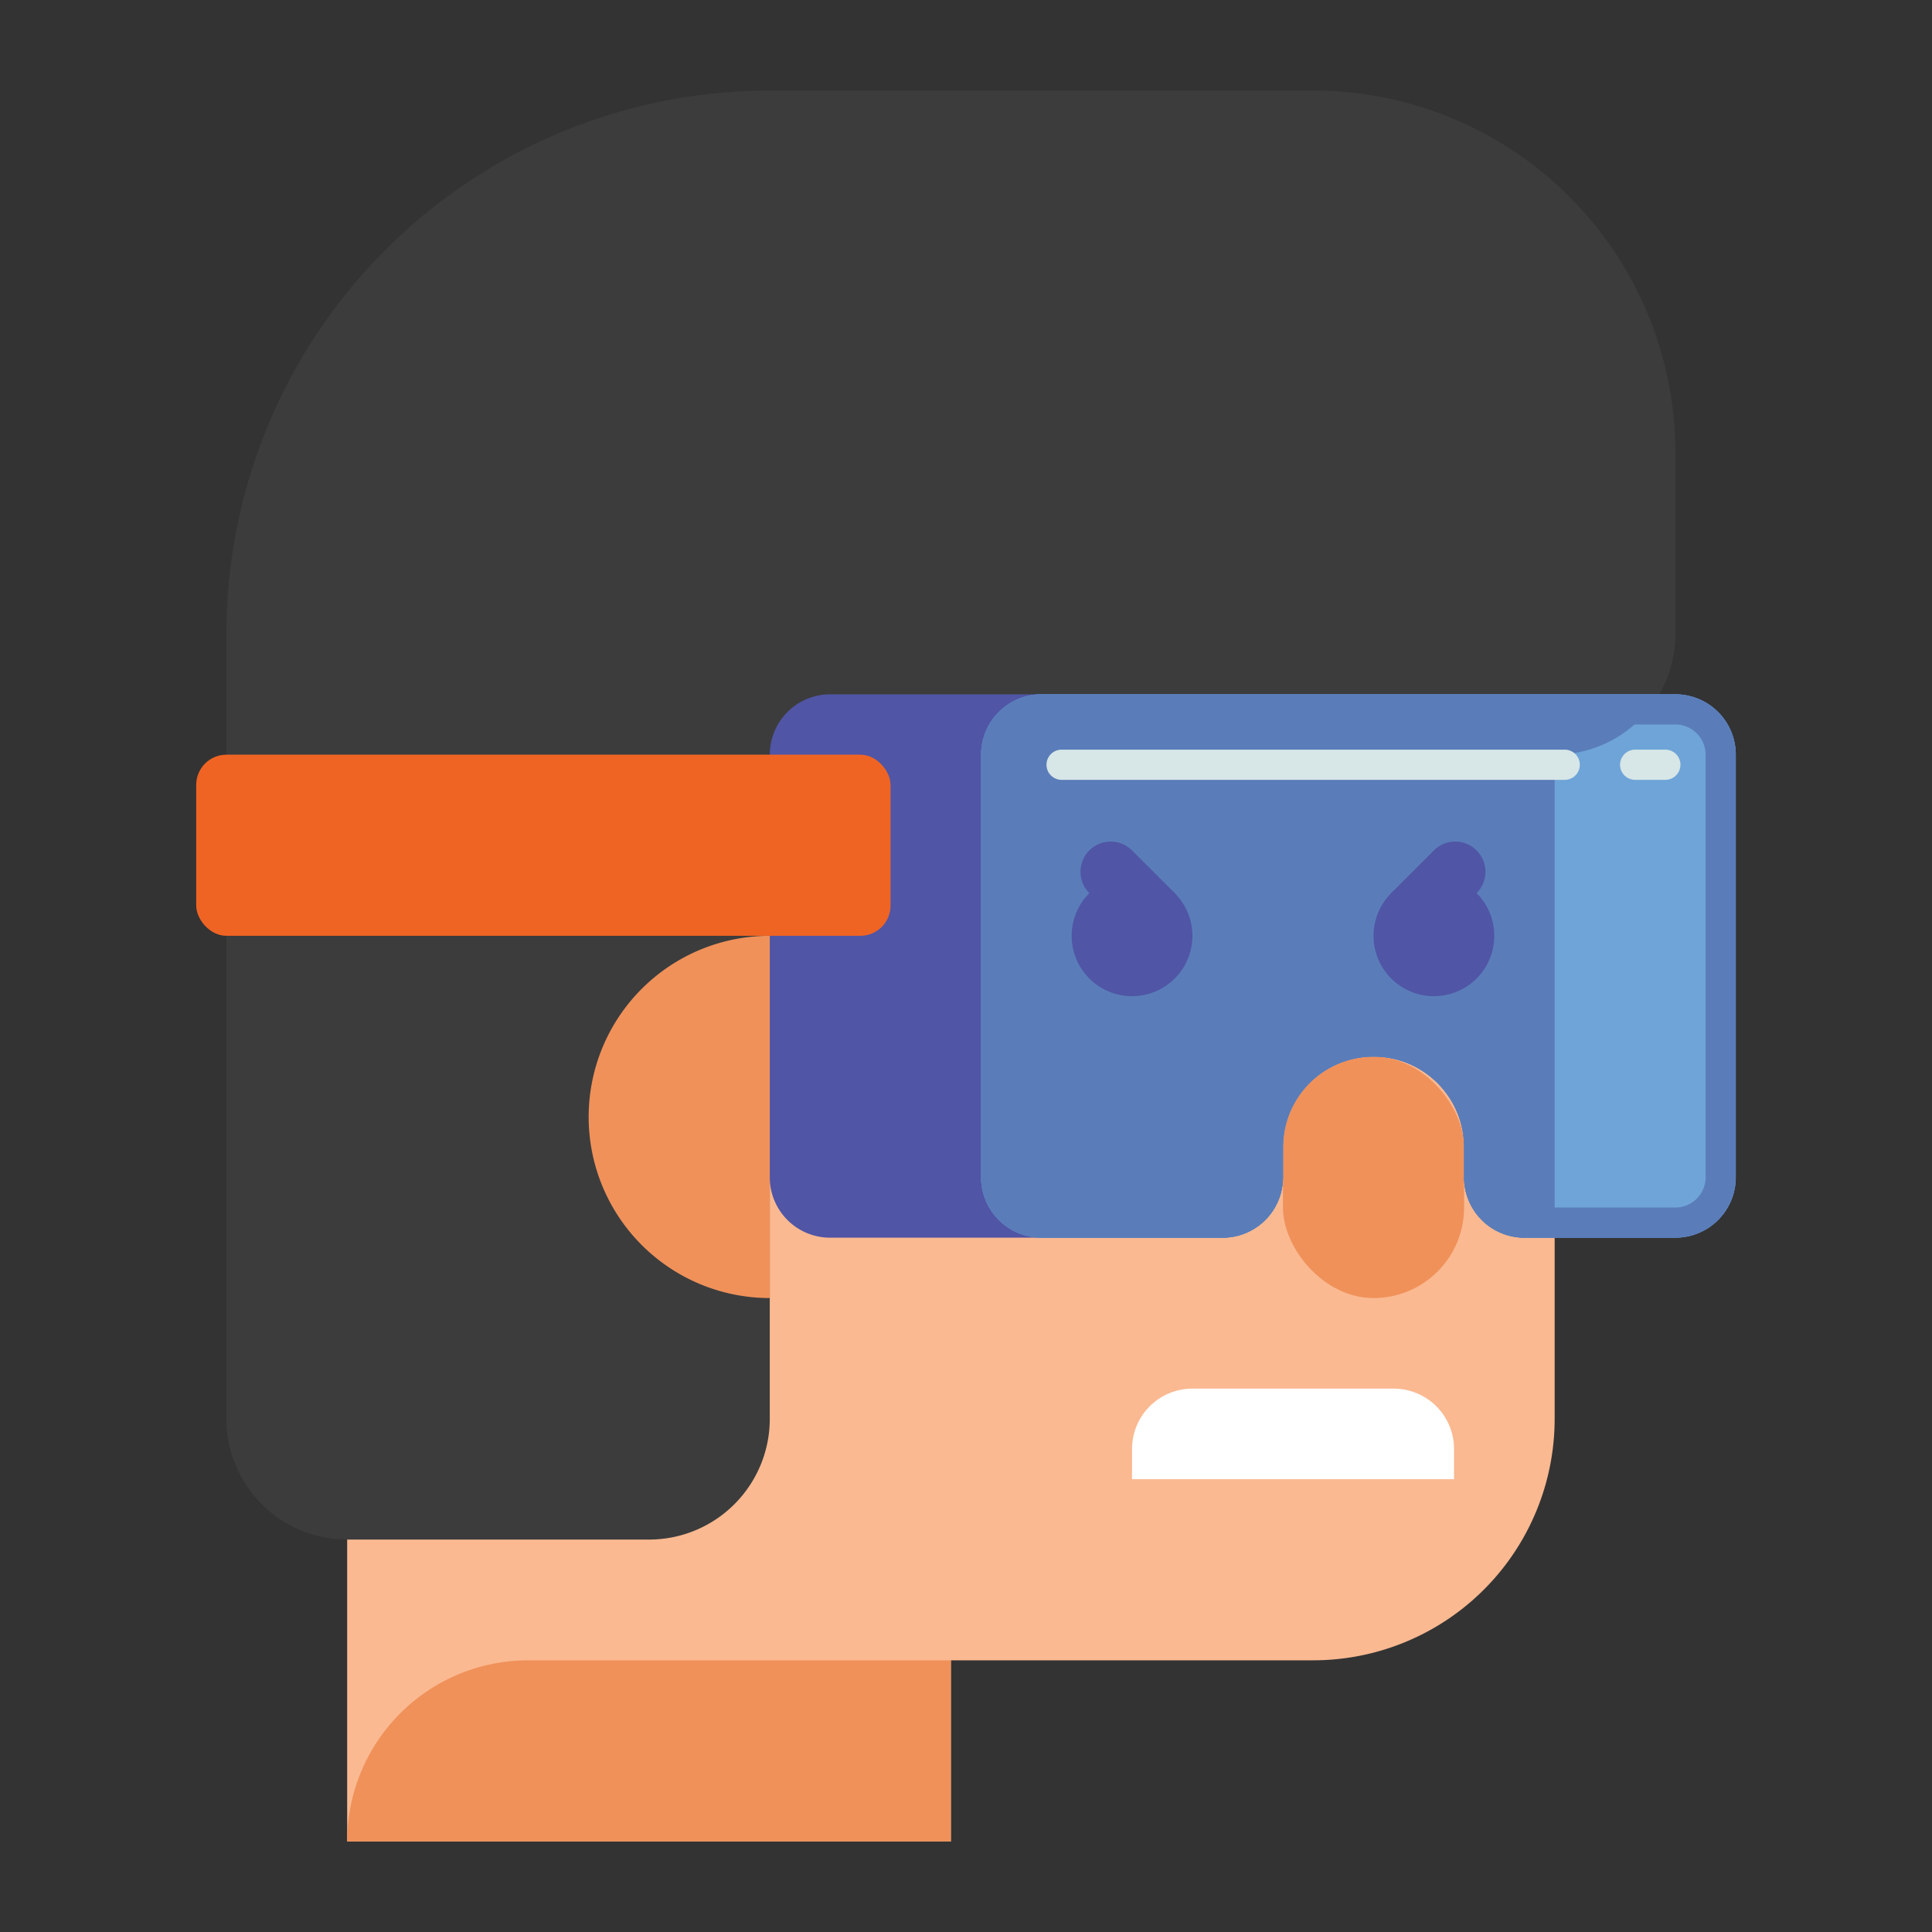 <svg xmlns="http://www.w3.org/2000/svg" viewBox="0 0 512 512"><rect x="0" y="0" width="512" height="512" fill="#333333" stroke="none"/><title>70 Rage Room Icons - Expanded</title><path d="M252,40h0A160,160,0,0,0,92,200V488H252V440h96a64,64,0,0,0,64-64V200A160,160,0,0,0,252,40Z" fill="#fab991"/><path d="M140,440H252a0,0,0,0,1,0,0v48a0,0,0,0,1,0,0H92a0,0,0,0,1,0,0v0A48,48,0,0,1,140,440Z" fill="#f0915a"/><path d="M348,24H204A144,144,0,0,0,60,168h0V376a32,32,0,0,0,32,32h80a32,32,0,0,0,32-32V248h48a48,48,0,0,1,48-48H412a32,32,0,0,0,32-32V120A96,96,0,0,0,348,24Z" fill="#3c3c3c"/><path d="M204,248a48,48,0,0,0,0,96Z" fill="#f0915a"/><path d="M316,368h53.333a16,16,0,0,1,16,16v8a0,0,0,0,1,0,0H300a0,0,0,0,1,0,0v-8A16,16,0,0,1,316,368Z" fill="#fff"/><rect x="340" y="280" width="48" height="64" rx="24" ry="24" fill="#f0915a"/><path d="M460,200V312a16,16,0,0,1-16,16H404a16,16,0,0,1-16-16v-8a24,24,0,0,0-24-24h0a24,24,0,0,0-24,24v8a16,16,0,0,1-16,16H220a16,16,0,0,1-16-16V200a16,16,0,0,1,16-16H444A16,16,0,0,1,460,200Z" fill="#5055a5"/><path d="M460,200V312a16,16,0,0,1-16,16H404a16,16,0,0,1-16-16v-8a24,24,0,0,0-24-24h0a24,24,0,0,0-24,24v8a16,16,0,0,1-16,16H276a16,16,0,0,1-16-16V200a16,16,0,0,1,16-16H444A16,16,0,0,1,460,200Z" fill="#6fa4d8"/><path d="M411.206,184H276a16,16,0,0,0-16,16V312a16,16,0,0,0,16,16h48a16,16,0,0,0,16-16v-8a24,24,0,0,1,48,0v8a16,16,0,0,0,16,16h8V200a31.976,31.976,0,0,0,27.708-16Z" fill="#5a7db9"/><circle cx="380" cy="248" r="16" fill="#5055a5"/><circle cx="300" cy="248" r="16" fill="#5055a5"/><path d="M293.172,225.858h16a0,0,0,0,1,0,0v16a0,0,0,0,1,0,0h-16a8,8,0,0,1-8-8v0a8,8,0,0,1,8-8Z" transform="translate(252.402 -141.637) rotate(45)" fill="#5055a5"/><path d="M378.828,225.858h16a0,0,0,0,1,0,0v16a0,0,0,0,1,0,0h-16a8,8,0,0,1-8-8v0a8,8,0,0,1,8-8Z" transform="translate(818.891 128.52) rotate(135)" fill="#5055a5"/><path d="M414.667,206.667H281.333a4,4,0,0,1,0-8H414.667a4,4,0,0,1,0,8Z" fill="#d7e6e6"/><path d="M441.333,206.667h-8a4,4,0,0,1,0-8h8a4,4,0,0,1,0,8Z" fill="#d7e6e6"/><path d="M444,184H276a16,16,0,0,0-16,16V312a16,16,0,0,0,16,16h48a16,16,0,0,0,16-16v-8a24,24,0,0,1,48,0v8a16,16,0,0,0,16,16h40a16,16,0,0,0,16-16V200A16,16,0,0,0,444,184Zm8,128a8.009,8.009,0,0,1-8,8H404a8.009,8.009,0,0,1-8-8v-8a32,32,0,0,0-64,0v8a8.009,8.009,0,0,1-8,8H276a8.009,8.009,0,0,1-8-8V200a8.009,8.009,0,0,1,8-8H444a8.009,8.009,0,0,1,8,8Z" fill="#5a7db9"/><rect x="52" y="200" width="184" height="48" rx="8" ry="8" fill="#f06423"/></svg>